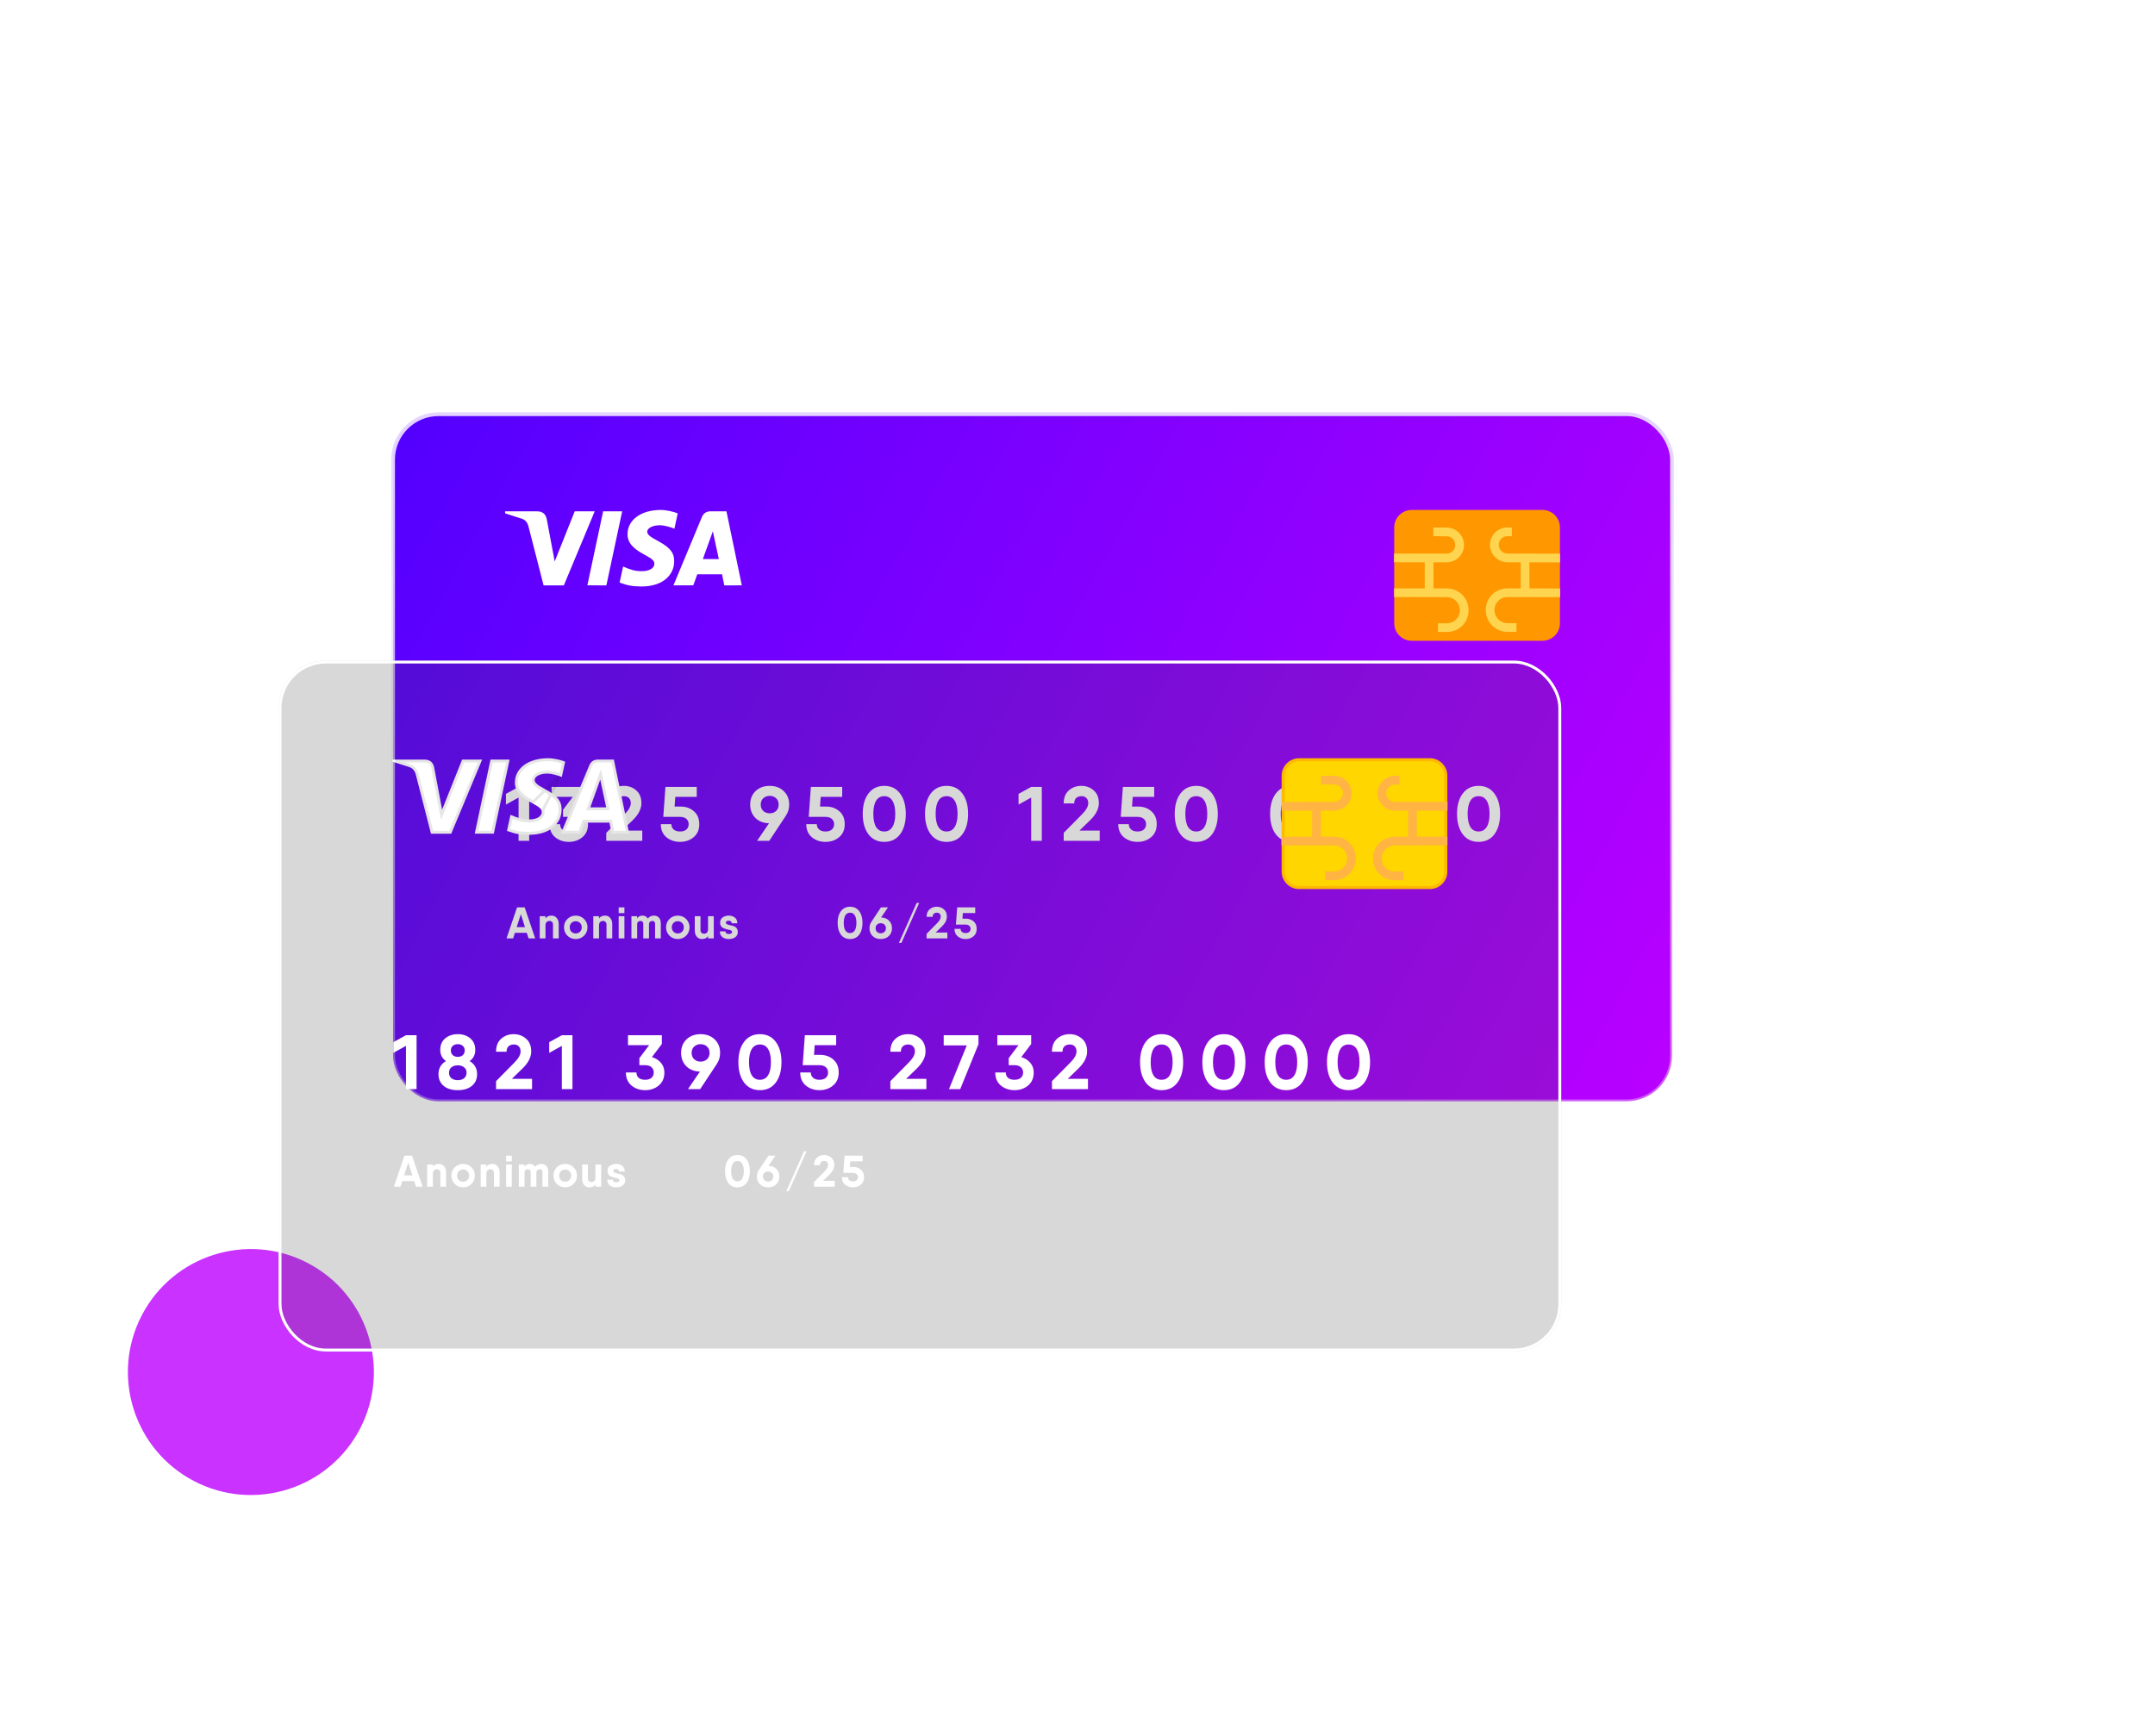 <svg width="823" height="663" viewBox="0 0 823 663" fill="none" xmlns="http://www.w3.org/2000/svg">
<g filter="url(#filter0_di_14_170)">
<circle cx="116.766" cy="516.29" r="46.963" transform="rotate(-152.608 116.766 516.29)" fill="#CA32FF"/>
</g>
<g filter="url(#filter1_di_14_170)">
<circle cx="638.754" cy="163.856" r="106.704" transform="rotate(127.871 638.754 163.856)" fill="white"/>
</g>
<rect x="150.113" y="158.187" width="488.42" height="262.419" rx="17.362" fill="url(#paint0_linear_14_170)" stroke="url(#paint1_linear_14_170)" stroke-width="1.437"/>
<path d="M198.041 300.548L202.096 300.548L202.096 321.115L198.041 321.115L198.041 304.603L193.223 307.276L193.223 303.193L198.041 300.548ZM219.805 308.892C221.215 309.304 222.361 310.028 223.243 311.066C224.124 312.085 224.565 313.319 224.565 314.768C224.565 316.884 223.85 318.539 222.42 319.734C221.01 320.928 219.276 321.526 217.22 321.526C215.163 321.526 213.42 320.928 211.99 319.734C210.58 318.539 209.875 316.884 209.875 314.768L213.9 314.768C213.9 315.63 214.184 316.316 214.752 316.825C215.339 317.315 216.162 317.56 217.22 317.56C218.258 317.56 219.061 317.315 219.629 316.825C220.217 316.316 220.51 315.63 220.51 314.768C220.51 313.926 220.217 313.25 219.629 312.741C219.061 312.232 218.258 311.977 217.22 311.977L215.016 311.977L215.016 309.304L218.748 304.338L210.668 304.338L210.668 300.548L223.595 300.548L223.595 303.898L219.805 308.892ZM231.531 321.115L231.531 318.088L238.494 311.037C240.1 309.431 240.903 308.001 240.903 306.748C240.903 305.905 240.668 305.249 240.198 304.779C239.748 304.309 239.131 304.074 238.347 304.074C237.485 304.074 236.8 304.309 236.291 304.779C235.801 305.23 235.556 305.915 235.556 306.836L231.531 306.836C231.531 304.662 232.187 303.007 233.5 301.871C234.812 300.715 236.398 300.137 238.259 300.137C240.081 300.137 241.648 300.705 242.96 301.841C244.292 302.977 244.958 304.613 244.958 306.748C244.958 308.902 243.871 311.047 241.697 313.182L237.554 317.207L245.281 317.207L245.281 321.115L231.531 321.115ZM259.918 308.04C261.955 308.04 263.65 308.638 265.001 309.833C266.372 311.008 267.058 312.653 267.058 314.768C267.058 316.884 266.343 318.539 264.913 319.734C263.503 320.928 261.769 321.526 259.713 321.526C257.656 321.526 255.913 320.928 254.483 319.734C253.073 318.539 252.368 316.884 252.368 314.768L256.393 314.768C256.393 315.611 256.686 316.286 257.274 316.796C257.862 317.305 258.675 317.56 259.713 317.56C260.751 317.56 261.554 317.315 262.122 316.825C262.709 316.316 263.003 315.63 263.003 314.768C263.003 313.926 262.709 313.25 262.122 312.741C261.554 312.232 260.751 311.977 259.713 311.977L253.308 311.977L254.13 300.548L266.088 300.548L266.088 304.338L257.891 304.338L257.627 308.04L259.918 308.04ZM301.392 307.276C301.392 308.863 300.98 310.254 300.158 311.448L300.187 311.448L293.782 321.115L289.14 321.115L293.694 314.416C291.559 314.377 289.826 313.701 288.494 312.389C287.162 311.057 286.496 309.353 286.496 307.276C286.496 305.181 287.182 303.467 288.553 302.135C289.943 300.803 291.736 300.137 293.929 300.137C296.143 300.137 297.935 300.803 299.306 302.135C300.696 303.447 301.392 305.161 301.392 307.276ZM290.521 307.276C290.521 308.295 290.844 309.108 291.491 309.715C292.157 310.322 292.97 310.626 293.929 310.626C294.928 310.626 295.751 310.322 296.397 309.715C297.044 309.108 297.367 308.295 297.367 307.276C297.367 306.258 297.044 305.455 296.397 304.867C295.751 304.26 294.928 303.956 293.929 303.956C292.97 303.956 292.157 304.26 291.491 304.867C290.844 305.474 290.521 306.278 290.521 307.276ZM315.464 308.04C317.501 308.04 319.195 308.638 320.547 309.833C321.918 311.008 322.603 312.653 322.603 314.768C322.603 316.884 321.888 318.539 320.459 319.734C319.048 320.928 317.315 321.526 315.258 321.526C313.202 321.526 311.458 320.928 310.029 319.734C308.618 318.539 307.913 316.884 307.913 314.768L311.938 314.768C311.938 315.611 312.232 316.286 312.82 316.796C313.407 317.305 314.22 317.56 315.258 317.56C316.296 317.56 317.099 317.315 317.667 316.825C318.255 316.316 318.549 315.63 318.549 314.768C318.549 313.926 318.255 313.25 317.667 312.741C317.099 312.232 316.296 311.977 315.258 311.977L308.853 311.977L309.676 300.548L321.634 300.548L321.634 304.338L313.437 304.338L313.172 308.04L315.464 308.04ZM337.7 321.526C335.135 321.526 333.117 320.556 331.648 318.617C330.199 316.659 329.474 314.063 329.474 310.831C329.474 307.6 330.199 305.014 331.648 303.075C333.117 301.116 335.135 300.137 337.7 300.137C340.286 300.137 342.303 301.116 343.753 303.075C345.202 305.014 345.927 307.6 345.927 310.831C345.927 314.063 345.202 316.659 343.753 318.617C342.303 320.556 340.286 321.526 337.7 321.526ZM334.586 315.855C335.291 316.991 336.329 317.56 337.7 317.56C339.071 317.56 340.11 316.982 340.815 315.826C341.539 314.67 341.902 313.006 341.902 310.831C341.902 308.638 341.539 306.963 340.815 305.807C340.11 304.652 339.071 304.074 337.7 304.074C336.329 304.074 335.291 304.652 334.586 305.807C333.881 306.963 333.528 308.638 333.528 310.831C333.528 313.025 333.881 314.7 334.586 315.855ZM361.495 321.526C358.929 321.526 356.912 320.556 355.443 318.617C353.993 316.659 353.268 314.063 353.268 310.831C353.268 307.6 353.993 305.014 355.443 303.075C356.912 301.116 358.929 300.137 361.495 300.137C364.08 300.137 366.098 301.116 367.547 303.075C368.997 305.014 369.721 307.6 369.721 310.831C369.721 314.063 368.997 316.659 367.547 318.617C366.098 320.556 364.08 321.526 361.495 321.526ZM358.381 315.855C359.086 316.991 360.124 317.56 361.495 317.56C362.866 317.56 363.904 316.982 364.609 315.826C365.334 314.67 365.696 313.006 365.696 310.831C365.696 308.638 365.334 306.963 364.609 305.807C363.904 304.652 362.866 304.074 361.495 304.074C360.124 304.074 359.086 304.652 358.381 305.807C357.675 306.963 357.323 308.638 357.323 310.831C357.323 313.025 357.675 314.7 358.381 315.855ZM393.81 300.548L397.864 300.548L397.864 321.115L393.81 321.115L393.81 304.603L388.991 307.276L388.991 303.193L393.81 300.548ZM406.23 321.115L406.23 318.088L413.194 311.037C414.8 309.431 415.603 308.001 415.603 306.748C415.603 305.905 415.368 305.249 414.898 304.779C414.447 304.309 413.83 304.074 413.047 304.074C412.185 304.074 411.499 304.309 410.99 304.779C410.5 305.23 410.256 305.915 410.256 306.836L406.23 306.836C406.23 304.662 406.887 303.007 408.199 301.871C409.511 300.715 411.098 300.137 412.959 300.137C414.78 300.137 416.347 300.705 417.659 301.841C418.991 302.977 419.657 304.613 419.657 306.748C419.657 308.902 418.57 311.047 416.396 313.182L412.253 317.207L419.98 317.207L419.98 321.115L406.23 321.115ZM434.618 308.04C436.655 308.04 438.349 308.638 439.7 309.833C441.072 311.008 441.757 312.653 441.757 314.768C441.757 316.884 441.042 318.539 439.612 319.734C438.202 320.928 436.469 321.526 434.412 321.526C432.355 321.526 430.612 320.928 429.182 319.734C427.772 318.539 427.067 316.884 427.067 314.768L431.092 314.768C431.092 315.611 431.386 316.286 431.973 316.796C432.561 317.305 433.374 317.56 434.412 317.56C435.45 317.56 436.253 317.315 436.821 316.825C437.409 316.316 437.703 315.63 437.703 314.768C437.703 313.926 437.409 313.25 436.821 312.741C436.253 312.232 435.45 311.977 434.412 311.977L428.007 311.977L428.83 300.548L440.788 300.548L440.788 304.338L432.59 304.338L432.326 308.04L434.618 308.04ZM456.854 321.526C454.288 321.526 452.271 320.556 450.802 318.617C449.352 316.659 448.628 314.063 448.628 310.831C448.628 307.6 449.352 305.014 450.802 303.075C452.271 301.116 454.288 300.137 456.854 300.137C459.44 300.137 461.457 301.116 462.906 303.075C464.356 305.014 465.081 307.6 465.081 310.831C465.081 314.063 464.356 316.659 462.906 318.617C461.457 320.556 459.44 321.526 456.854 321.526ZM453.74 315.855C454.445 316.991 455.483 317.56 456.854 317.56C458.225 317.56 459.263 316.982 459.968 315.826C460.693 314.67 461.055 313.006 461.055 310.831C461.055 308.638 460.693 306.963 459.968 305.807C459.263 304.652 458.225 304.074 456.854 304.074C455.483 304.074 454.445 304.652 453.74 305.807C453.035 306.963 452.682 308.638 452.682 310.831C452.682 313.025 453.035 314.7 453.74 315.855ZM493.282 321.526C490.716 321.526 488.699 320.556 487.23 318.617C485.78 316.659 485.056 314.063 485.056 310.831C485.056 307.6 485.78 305.014 487.23 303.075C488.699 301.116 490.716 300.137 493.282 300.137C495.867 300.137 497.885 301.116 499.334 303.075C500.784 305.014 501.508 307.6 501.508 310.831C501.508 314.063 500.784 316.659 499.334 318.617C497.885 320.556 495.867 321.526 493.282 321.526ZM490.168 315.855C490.873 316.991 491.911 317.56 493.282 317.56C494.653 317.56 495.691 316.982 496.396 315.826C497.121 314.67 497.483 313.006 497.483 310.831C497.483 308.638 497.121 306.963 496.396 305.807C495.691 304.652 494.653 304.074 493.282 304.074C491.911 304.074 490.873 304.652 490.168 305.807C489.463 306.963 489.11 308.638 489.11 310.831C489.11 313.025 489.463 314.7 490.168 315.855ZM517.076 321.526C514.511 321.526 512.493 320.556 511.024 318.617C509.575 316.659 508.85 314.063 508.85 310.831C508.85 307.6 509.575 305.014 511.024 303.075C512.493 301.116 514.511 300.137 517.076 300.137C519.662 300.137 521.679 301.116 523.129 303.075C524.578 305.014 525.303 307.6 525.303 310.831C525.303 314.063 524.578 316.659 523.129 318.617C521.679 320.556 519.662 321.526 517.076 321.526ZM513.962 315.855C514.667 316.991 515.705 317.56 517.076 317.56C518.448 317.56 519.486 316.982 520.191 315.826C520.915 314.67 521.278 313.006 521.278 310.831C521.278 308.638 520.915 306.963 520.191 305.807C519.486 304.652 518.448 304.074 517.076 304.074C515.705 304.074 514.667 304.652 513.962 305.807C513.257 306.963 512.904 308.638 512.904 310.831C512.904 313.025 513.257 314.7 513.962 315.855ZM540.871 321.526C538.305 321.526 536.288 320.556 534.819 318.617C533.369 316.659 532.645 314.063 532.645 310.831C532.645 307.6 533.369 305.014 534.819 303.075C536.288 301.116 538.305 300.137 540.871 300.137C543.456 300.137 545.474 301.116 546.923 303.075C548.373 305.014 549.097 307.6 549.097 310.831C549.097 314.063 548.373 316.659 546.923 318.617C545.474 320.556 543.456 321.526 540.871 321.526ZM537.757 315.855C538.462 316.991 539.5 317.56 540.871 317.56C542.242 317.56 543.28 316.982 543.985 315.826C544.71 314.67 545.072 313.006 545.072 310.831C545.072 308.638 544.71 306.963 543.985 305.807C543.28 304.652 542.242 304.074 540.871 304.074C539.5 304.074 538.462 304.652 537.757 305.807C537.052 306.963 536.699 308.638 536.699 310.831C536.699 313.025 537.052 314.7 537.757 315.855ZM564.665 321.526C562.1 321.526 560.082 320.556 558.613 318.617C557.164 316.659 556.439 314.063 556.439 310.831C556.439 307.6 557.164 305.014 558.613 303.075C560.082 301.116 562.1 300.137 564.665 300.137C567.251 300.137 569.268 301.116 570.718 303.075C572.167 305.014 572.892 307.6 572.892 310.831C572.892 314.063 572.167 316.659 570.718 318.617C569.268 320.556 567.251 321.526 564.665 321.526ZM561.551 315.855C562.256 316.991 563.294 317.56 564.665 317.56C566.036 317.56 567.075 316.982 567.78 315.826C568.504 314.67 568.867 313.006 568.867 310.831C568.867 308.638 568.504 306.963 567.78 305.807C567.075 304.652 566.036 304.074 564.665 304.074C563.294 304.074 562.256 304.652 561.551 305.807C560.846 306.963 560.493 308.638 560.493 310.831C560.493 313.025 560.846 314.7 561.551 315.855Z" fill="white"/>
<path d="M324.641 358.637C323.161 358.637 321.997 358.077 321.149 356.959C320.313 355.829 319.895 354.332 319.895 352.467C319.895 350.602 320.313 349.111 321.149 347.992C321.997 346.862 323.161 346.297 324.641 346.297C326.133 346.297 327.297 346.862 328.133 347.992C328.969 349.111 329.387 350.602 329.387 352.467C329.387 354.332 328.969 355.829 328.133 356.959C327.297 358.077 326.133 358.637 324.641 358.637ZM322.844 355.365C323.251 356.021 323.85 356.349 324.641 356.349C325.432 356.349 326.031 356.015 326.438 355.349C326.856 354.682 327.065 353.721 327.065 352.467C327.065 351.201 326.856 350.235 326.438 349.569C326.031 348.902 325.432 348.568 324.641 348.568C323.85 348.568 323.251 348.902 322.844 349.569C322.438 350.235 322.234 351.201 322.234 352.467C322.234 353.733 322.438 354.699 322.844 355.365ZM336.487 350.399C337.719 350.422 338.719 350.817 339.487 351.586C340.267 352.343 340.657 353.315 340.657 354.501C340.657 355.71 340.256 356.705 339.454 357.484C338.651 358.253 337.617 358.637 336.352 358.637C335.086 358.637 334.052 358.253 333.25 357.484C332.459 356.716 332.063 355.721 332.063 354.501C332.063 353.574 332.295 352.778 332.758 352.111L336.453 346.534L339.131 346.534L336.487 350.399ZM334.945 355.908C335.318 356.258 335.787 356.433 336.352 356.433C336.917 356.433 337.386 356.258 337.759 355.908C338.143 355.558 338.335 355.089 338.335 354.501C338.335 353.925 338.143 353.461 337.759 353.111C337.386 352.761 336.917 352.586 336.352 352.586C335.787 352.586 335.318 352.761 334.945 353.111C334.572 353.45 334.385 353.913 334.385 354.501C334.385 355.089 334.572 355.558 334.945 355.908ZM344.263 360.095L343.297 360.095L350.077 344.839L351.043 344.839L344.263 360.095ZM353.864 358.4L353.864 356.654L357.881 352.586C358.808 351.659 359.271 350.834 359.271 350.111C359.271 349.625 359.135 349.246 358.864 348.975C358.604 348.704 358.248 348.568 357.796 348.568C357.299 348.568 356.904 348.704 356.61 348.975C356.327 349.235 356.186 349.631 356.186 350.162L353.864 350.162C353.864 348.907 354.243 347.953 355 347.297C355.757 346.631 356.672 346.297 357.746 346.297C358.796 346.297 359.7 346.625 360.458 347.28C361.226 347.936 361.61 348.879 361.61 350.111C361.61 351.354 360.983 352.591 359.729 353.823L357.339 356.145L361.797 356.145L361.797 358.4L353.864 358.4ZM368.885 350.857C370.06 350.857 371.038 351.201 371.818 351.891C372.609 352.569 373.004 353.518 373.004 354.738C373.004 355.959 372.592 356.914 371.767 357.603C370.953 358.292 369.953 358.637 368.767 358.637C367.58 358.637 366.574 358.292 365.749 357.603C364.936 356.914 364.529 355.959 364.529 354.738L366.851 354.738C366.851 355.224 367.021 355.614 367.36 355.908C367.699 356.202 368.168 356.349 368.767 356.349C369.365 356.349 369.829 356.207 370.156 355.925C370.495 355.631 370.665 355.236 370.665 354.738C370.665 354.252 370.495 353.863 370.156 353.569C369.829 353.275 369.365 353.128 368.767 353.128L365.071 353.128L365.546 346.534L372.445 346.534L372.445 348.721L367.716 348.721L367.563 350.857L368.885 350.857Z" fill="white"/>
<path d="M201.859 358.4L201.181 356.264L196.638 356.264L195.96 358.4L193.435 358.4L197.469 346.535L200.367 346.535L204.401 358.4L201.859 358.4ZM197.333 354.078L200.486 354.078L198.909 349.128L197.333 354.078ZM210.627 349.687C211.43 349.687 212.085 349.981 212.594 350.569C213.113 351.156 213.373 351.959 213.373 352.976L213.373 358.4L211.187 358.4L211.187 353.145C211.187 352.682 211.062 352.332 210.814 352.094C210.565 351.846 210.243 351.721 209.848 351.721C209.384 351.721 209.012 351.868 208.729 352.162C208.458 352.445 208.322 352.885 208.322 353.484L208.322 358.4L206.136 358.4L206.136 349.925L208.322 349.925L208.322 350.789C208.808 350.055 209.577 349.687 210.627 349.687ZM223.056 357.349C222.186 358.208 221.123 358.637 219.869 358.637C218.615 358.637 217.553 358.208 216.682 357.349C215.824 356.479 215.394 355.417 215.394 354.162C215.394 352.908 215.824 351.851 216.682 350.993C217.553 350.122 218.615 349.687 219.869 349.687C221.123 349.687 222.186 350.122 223.056 350.993C223.926 351.851 224.361 352.908 224.361 354.162C224.361 355.417 223.926 356.479 223.056 357.349ZM218.225 355.84C218.666 356.281 219.214 356.501 219.869 356.501C220.524 356.501 221.073 356.281 221.513 355.84C221.954 355.4 222.174 354.84 222.174 354.162C222.174 353.484 221.954 352.925 221.513 352.484C221.073 352.043 220.524 351.823 219.869 351.823C219.214 351.823 218.666 352.043 218.225 352.484C217.795 352.925 217.581 353.484 217.581 354.162C217.581 354.84 217.795 355.4 218.225 355.84ZM231.069 349.687C231.871 349.687 232.527 349.981 233.035 350.569C233.555 351.156 233.815 351.959 233.815 352.976L233.815 358.4L231.628 358.4L231.628 353.145C231.628 352.682 231.504 352.332 231.255 352.094C231.007 351.846 230.685 351.721 230.289 351.721C229.826 351.721 229.453 351.868 229.17 352.162C228.899 352.445 228.764 352.885 228.764 353.484L228.764 358.4L226.577 358.4L226.577 349.925L228.764 349.925L228.764 350.789C229.25 350.055 230.018 349.687 231.069 349.687ZM236.276 348.738L236.276 346.535L238.463 346.535L238.463 348.738L236.276 348.738ZM236.276 358.4L236.276 349.925L238.463 349.925L238.463 358.4L236.276 358.4ZM249.736 349.687C250.549 349.687 251.188 349.947 251.651 350.467C252.126 350.987 252.363 351.727 252.363 352.688L252.363 358.4L250.177 358.4L250.177 352.857C250.177 352.1 249.821 351.721 249.109 351.721C248.758 351.721 248.459 351.834 248.21 352.06C247.973 352.275 247.854 352.637 247.854 353.145L247.854 358.4L245.668 358.4L245.668 352.857C245.668 352.1 245.306 351.721 244.583 351.721C244.233 351.721 243.933 351.834 243.685 352.06C243.447 352.275 243.329 352.637 243.329 353.145L243.329 358.4L241.142 358.4L241.142 349.925L243.329 349.925L243.329 350.755C243.792 350.043 244.47 349.687 245.363 349.687C246.267 349.687 246.945 350.06 247.397 350.806C247.996 350.06 248.775 349.687 249.736 349.687ZM262.035 357.349C261.165 358.208 260.103 358.637 258.848 358.637C257.594 358.637 256.532 358.208 255.662 357.349C254.803 356.479 254.373 355.417 254.373 354.162C254.373 352.908 254.803 351.851 255.662 350.993C256.532 350.122 257.594 349.687 258.848 349.687C260.103 349.687 261.165 350.122 262.035 350.993C262.905 351.851 263.34 352.908 263.34 354.162C263.34 355.417 262.905 356.479 262.035 357.349ZM257.204 355.84C257.645 356.281 258.193 356.501 258.848 356.501C259.504 356.501 260.052 356.281 260.492 355.84C260.933 355.4 261.153 354.84 261.153 354.162C261.153 353.484 260.933 352.925 260.492 352.484C260.052 352.044 259.504 351.823 258.848 351.823C258.193 351.823 257.645 352.044 257.204 352.484C256.775 352.925 256.56 353.484 256.56 354.162C256.56 354.84 256.775 355.4 257.204 355.84ZM270.404 349.925L272.591 349.925L272.591 358.4L270.404 358.4L270.404 357.518C269.918 358.264 269.15 358.637 268.099 358.637C267.285 358.637 266.618 358.343 266.099 357.756C265.59 357.157 265.336 356.349 265.336 355.332L265.336 349.925L267.522 349.925L267.522 355.179C267.522 355.643 267.647 355.999 267.895 356.247C268.144 356.484 268.466 356.603 268.862 356.603C269.325 356.603 269.698 356.462 269.98 356.179C270.263 355.886 270.404 355.434 270.404 354.823L270.404 349.925ZM277.204 352.383C277.204 352.642 277.357 352.846 277.662 352.993C277.978 353.14 278.363 353.258 278.815 353.349C279.267 353.428 279.713 353.541 280.154 353.688C280.606 353.835 280.984 354.094 281.289 354.467C281.606 354.84 281.764 355.332 281.764 355.942C281.764 356.801 281.436 357.468 280.781 357.942C280.137 358.405 279.323 358.637 278.34 358.637C277.346 358.637 276.526 358.388 275.882 357.891C275.238 357.383 274.916 356.654 274.916 355.705L277.052 355.705C277.052 356.371 277.481 356.705 278.34 356.705C279.165 356.705 279.577 356.451 279.577 355.942C279.577 355.716 279.464 355.535 279.238 355.4C279.012 355.253 278.73 355.151 278.391 355.095C278.052 355.038 277.685 354.953 277.289 354.84C276.905 354.716 276.543 354.58 276.204 354.433C275.865 354.275 275.583 354.021 275.357 353.671C275.131 353.32 275.018 352.891 275.018 352.383C275.018 351.535 275.334 350.874 275.967 350.399C276.611 349.925 277.402 349.687 278.34 349.687C279.255 349.687 280.024 349.942 280.645 350.45C281.278 350.959 281.594 351.682 281.594 352.62L279.459 352.62C279.459 352.303 279.351 352.06 279.137 351.891C278.933 351.71 278.668 351.62 278.34 351.62C277.583 351.62 277.204 351.874 277.204 352.383Z" fill="white"/>
<path d="M276.603 223.567L275.756 219.329L266.286 219.329L264.78 223.536L257.19 223.551C260.803 214.862 264.424 206.176 268.053 197.494C268.671 196.021 269.767 195.271 271.383 195.279C272.618 195.29 274.633 195.29 277.432 195.282L283.3 223.555L276.603 223.567ZM268.418 213.525L274.52 213.525L272.241 202.902L268.418 213.525ZM219.493 195.275L227.124 195.282L215.327 223.57L207.601 223.563C205.659 216.091 203.74 208.613 201.846 201.128C201.469 199.637 200.723 198.593 199.288 198.1C198.011 197.659 195.883 196.981 192.9 196.058L192.9 195.286L205.093 195.286C207.202 195.286 208.434 196.307 208.829 198.401C209.228 200.499 210.23 205.84 211.843 214.425L219.493 195.275ZM237.61 195.282L231.576 223.563L224.314 223.555L230.341 195.275L237.61 195.282ZM252.338 194.759C254.512 194.759 257.25 195.437 258.824 196.058L257.551 201.923C256.127 201.351 253.785 200.578 251.815 200.605C248.952 200.654 247.182 201.855 247.182 203.008C247.182 204.884 250.255 205.829 253.419 207.878C257.031 210.214 257.506 212.312 257.461 214.591C257.412 219.321 253.419 223.988 244.997 223.988C241.155 223.932 239.769 223.608 236.635 222.497L237.961 216.376C241.151 217.713 242.503 218.139 245.23 218.139C247.728 218.139 249.871 217.129 249.89 215.37C249.905 214.12 249.137 213.498 246.334 211.954C243.532 210.406 239.599 208.262 239.652 203.961C239.716 198.454 244.933 194.759 252.342 194.759L252.338 194.759Z" fill="white"/>
<g style="mix-blend-mode:screen">
<path d="M532.466 238.056L532.466 201.42C532.466 197.756 535.464 194.759 539.127 194.759L589.085 194.759C592.749 194.759 595.747 197.756 595.747 201.42L595.747 238.056C595.747 241.72 592.749 244.717 589.085 244.717L539.127 244.717C535.464 244.717 532.466 241.72 532.466 238.056Z" fill="#FF9800"/>
<path d="M595.779 214.784L595.769 211.462L575.713 211.424C573.875 211.421 572.366 209.923 572.361 208.095C572.356 206.268 573.856 204.775 575.695 204.779L577.366 204.782L577.357 201.459L575.685 201.456C572.008 201.449 569.008 204.434 569.018 208.089C569.029 211.744 572.045 214.74 575.722 214.747L580.736 214.756L580.764 224.724L575.75 224.715C571.07 224.706 567.404 228.355 567.416 233.006C567.429 237.658 571.117 241.32 575.796 241.329L579.139 241.335L579.13 238.012L575.787 238.006C572.946 238.001 570.767 235.837 570.759 233.013C570.751 230.188 572.918 228.033 575.759 228.038L595.816 228.075L595.806 224.753L584.107 224.731L584.079 214.762L595.779 214.784Z" fill="#FFD54F"/>
<path d="M552.48 224.737L547.466 224.728L547.438 214.759L552.452 214.769C556.129 214.776 559.129 211.791 559.119 208.136C559.109 204.481 556.092 201.485 552.415 201.478L547.401 201.468L547.41 204.791L552.424 204.801C554.263 204.804 555.771 206.302 555.776 208.13C555.781 209.957 554.281 211.449 552.443 211.446L532.387 211.409L532.396 214.731L544.095 214.753L544.123 224.721L532.424 224.7L532.433 228.022L552.489 228.06C555.33 228.065 557.509 230.229 557.517 233.053C557.525 235.878 555.358 238.033 552.517 238.028L549.174 238.022L549.183 241.345L552.526 241.351C557.206 241.36 560.873 237.711 560.86 233.06C560.847 228.408 557.16 224.746 552.48 224.737Z" fill="#FFD54F"/>
</g>
<g filter="url(#filter2_b_14_170)">
<rect x="106.39" y="252.298" width="489.857" height="263.856" rx="18.08" fill="#3C3C3C" fill-opacity="0.2"/>
<rect x="106.941" y="252.849" width="488.755" height="262.754" rx="17.529" stroke="white" stroke-width="1.103"/>
</g>
<path d="M155.037 395.378L159.091 395.378L159.091 415.944L155.037 415.944L155.037 399.432L150.219 402.106L150.219 398.022L155.037 395.378ZM179.357 405.249C181.257 406.385 182.207 408.04 182.207 410.214C182.207 412.114 181.541 413.613 180.209 414.71C178.897 415.806 177.104 416.355 174.832 416.355C172.541 416.355 170.739 415.806 169.426 414.71C168.114 413.613 167.458 412.114 167.458 410.214C167.458 408.021 168.408 406.366 170.308 405.249C168.858 404.211 168.134 402.791 168.134 400.989C168.134 399.089 168.77 397.61 170.043 396.553C171.336 395.495 172.932 394.966 174.832 394.966C176.732 394.966 178.319 395.495 179.592 396.553C180.865 397.61 181.502 399.089 181.502 400.989C181.502 402.811 180.787 404.231 179.357 405.249ZM176.742 399.432C176.252 399.001 175.616 398.786 174.832 398.786C174.049 398.786 173.412 399.001 172.923 399.432C172.433 399.863 172.188 400.45 172.188 401.195C172.188 401.939 172.433 402.536 172.923 402.987C173.412 403.418 174.049 403.633 174.832 403.633C175.616 403.633 176.252 403.418 176.742 402.987C177.232 402.536 177.477 401.939 177.477 401.195C177.477 400.45 177.232 399.863 176.742 399.432ZM172.394 411.801C173.021 412.291 173.833 412.536 174.832 412.536C175.831 412.536 176.634 412.291 177.242 411.801C177.868 411.292 178.182 410.587 178.182 409.686C178.182 408.804 177.868 408.119 177.242 407.629C176.634 407.12 175.831 406.865 174.832 406.865C173.833 406.865 173.021 407.12 172.394 407.629C171.787 408.119 171.483 408.804 171.483 409.686C171.483 410.587 171.787 411.292 172.394 411.801ZM189.445 415.944L189.445 412.917L196.408 405.866C198.014 404.26 198.817 402.83 198.817 401.577C198.817 400.734 198.582 400.078 198.112 399.608C197.661 399.138 197.045 398.903 196.261 398.903C195.399 398.903 194.714 399.138 194.204 399.608C193.715 400.059 193.47 400.744 193.47 401.665L189.445 401.665C189.445 399.491 190.101 397.836 191.413 396.7C192.726 395.544 194.312 394.966 196.173 394.966C197.994 394.966 199.561 395.534 200.874 396.67C202.206 397.806 202.872 399.442 202.872 401.577C202.872 403.731 201.785 405.876 199.61 408.011L195.468 412.036L203.195 412.036L203.195 415.944L189.445 415.944ZM214.571 395.378L218.625 395.378L218.625 415.944L214.571 415.944L214.571 399.432L209.752 402.106L209.752 398.022L214.571 395.378ZM248.968 403.721C250.378 404.133 251.524 404.857 252.406 405.896C253.287 406.914 253.728 408.148 253.728 409.597C253.728 411.713 253.013 413.368 251.583 414.563C250.173 415.758 248.439 416.355 246.383 416.355C244.326 416.355 242.583 415.758 241.153 414.563C239.743 413.368 239.038 411.713 239.038 409.597L243.063 409.597C243.063 410.459 243.347 411.145 243.915 411.654C244.502 412.144 245.325 412.389 246.383 412.389C247.421 412.389 248.224 412.144 248.792 411.654C249.379 411.145 249.673 410.459 249.673 409.597C249.673 408.755 249.379 408.08 248.792 407.57C248.224 407.061 247.421 406.806 246.383 406.806L244.179 406.806L244.179 404.133L247.91 399.168L239.831 399.168L239.831 395.378L252.758 395.378L252.758 398.727L248.968 403.721ZM275.009 402.106C275.009 403.692 274.598 405.083 273.775 406.278L273.804 406.278L267.4 415.944L262.757 415.944L267.311 409.245C265.176 409.206 263.443 408.53 262.111 407.218C260.779 405.886 260.113 404.182 260.113 402.106C260.113 400.01 260.799 398.296 262.17 396.964C263.561 395.632 265.353 394.966 267.546 394.966C269.76 394.966 271.552 395.632 272.923 396.964C274.314 398.276 275.009 399.99 275.009 402.106ZM264.138 402.106C264.138 403.124 264.462 403.937 265.108 404.544C265.774 405.151 266.587 405.455 267.546 405.455C268.545 405.455 269.368 405.151 270.014 404.544C270.661 403.937 270.984 403.124 270.984 402.106C270.984 401.087 270.661 400.284 270.014 399.696C269.368 399.089 268.545 398.786 267.546 398.786C266.587 398.786 265.774 399.089 265.108 399.696C264.462 400.304 264.138 401.107 264.138 402.106ZM290.22 416.355C287.654 416.355 285.637 415.385 284.168 413.446C282.718 411.488 281.994 408.892 281.994 405.661C281.994 402.429 282.718 399.843 284.168 397.904C285.637 395.946 287.654 394.966 290.22 394.966C292.806 394.966 294.823 395.946 296.272 397.904C297.722 399.843 298.447 402.429 298.447 405.661C298.447 408.892 297.722 411.488 296.272 413.446C294.823 415.385 292.806 416.355 290.22 416.355ZM287.106 410.685C287.811 411.821 288.849 412.389 290.22 412.389C291.591 412.389 292.629 411.811 293.334 410.655C294.059 409.5 294.421 407.835 294.421 405.661C294.421 403.467 294.059 401.792 293.334 400.637C292.629 399.481 291.591 398.903 290.22 398.903C288.849 398.903 287.811 399.481 287.106 400.637C286.401 401.792 286.048 403.467 286.048 405.661C286.048 407.854 286.401 409.529 287.106 410.685ZM313.163 402.869C315.2 402.869 316.894 403.467 318.245 404.662C319.616 405.837 320.302 407.482 320.302 409.597C320.302 411.713 319.587 413.368 318.157 414.563C316.747 415.758 315.014 416.355 312.957 416.355C310.9 416.355 309.157 415.758 307.727 414.563C306.317 413.368 305.612 411.713 305.612 409.597L309.637 409.597C309.637 410.44 309.931 411.115 310.518 411.625C311.106 412.134 311.919 412.389 312.957 412.389C313.995 412.389 314.798 412.144 315.366 411.654C315.954 411.145 316.247 410.459 316.247 409.597C316.247 408.755 315.954 408.08 315.366 407.57C314.798 407.061 313.995 406.806 312.957 406.806L306.552 406.806L307.375 395.378L319.332 395.378L319.332 399.168L311.135 399.168L310.871 402.869L313.163 402.869ZM340.034 415.944L340.034 412.917L346.997 405.866C348.603 404.26 349.406 402.83 349.406 401.577C349.406 400.734 349.171 400.078 348.701 399.608C348.251 399.138 347.634 398.903 346.85 398.903C345.989 398.903 345.303 399.138 344.794 399.608C344.304 400.059 344.059 400.744 344.059 401.665L340.034 401.665C340.034 399.491 340.69 397.836 342.003 396.7C343.315 395.544 344.901 394.966 346.762 394.966C348.584 394.966 350.151 395.534 351.463 396.67C352.795 397.806 353.461 399.442 353.461 401.577C353.461 403.731 352.374 405.876 350.2 408.011L346.057 412.036L353.784 412.036L353.784 415.944L340.034 415.944ZM360.401 395.378L373.68 395.378L373.68 398.815L366.717 415.944L362.428 415.944L369.215 399.256L360.401 399.256L360.401 395.378ZM390.023 403.721C391.433 404.133 392.579 404.857 393.46 405.896C394.342 406.914 394.782 408.148 394.782 409.597C394.782 411.713 394.067 413.368 392.637 414.563C391.227 415.758 389.494 416.355 387.437 416.355C385.381 416.355 383.637 415.758 382.208 414.563C380.797 413.368 380.092 411.713 380.092 409.597L384.117 409.597C384.117 410.459 384.401 411.145 384.969 411.654C385.557 412.144 386.379 412.389 387.437 412.389C388.475 412.389 389.278 412.144 389.846 411.654C390.434 411.145 390.728 410.459 390.728 409.597C390.728 408.755 390.434 408.08 389.846 407.57C389.278 407.061 388.475 406.806 387.437 406.806L385.234 406.806L385.234 404.133L388.965 399.168L380.885 399.168L380.885 395.378L393.813 395.378L393.813 398.727L390.023 403.721ZM401.749 415.944L401.749 412.917L408.712 405.866C410.318 404.26 411.121 402.83 411.121 401.577C411.121 400.734 410.886 400.078 410.416 399.608C409.965 399.138 409.348 398.903 408.565 398.903C407.703 398.903 407.017 399.138 406.508 399.608C406.018 400.059 405.774 400.744 405.774 401.665L401.749 401.665C401.749 399.491 402.405 397.836 403.717 396.7C405.029 395.544 406.616 394.966 408.477 394.966C410.298 394.966 411.865 395.534 413.177 396.67C414.509 397.806 415.175 399.442 415.175 401.577C415.175 403.731 414.088 405.876 411.914 408.011L407.771 412.036L415.498 412.036L415.498 415.944L401.749 415.944ZM443.621 416.355C441.055 416.355 439.038 415.385 437.569 413.446C436.119 411.488 435.395 408.892 435.395 405.661C435.395 402.429 436.119 399.843 437.569 397.904C439.038 395.946 441.055 394.966 443.621 394.966C446.207 394.966 448.224 395.946 449.673 397.904C451.123 399.843 451.848 402.429 451.848 405.661C451.848 408.892 451.123 411.488 449.673 413.446C448.224 415.385 446.207 416.355 443.621 416.355ZM440.507 410.685C441.212 411.821 442.25 412.389 443.621 412.389C444.992 412.389 446.03 411.811 446.735 410.655C447.46 409.5 447.823 407.835 447.823 405.661C447.823 403.467 447.46 401.792 446.735 400.637C446.03 399.481 444.992 398.903 443.621 398.903C442.25 398.903 441.212 399.481 440.507 400.637C439.802 401.792 439.449 403.467 439.449 405.661C439.449 407.854 439.802 409.529 440.507 410.685ZM467.416 416.355C464.85 416.355 462.832 415.385 461.363 413.446C459.914 411.488 459.189 408.892 459.189 405.661C459.189 402.429 459.914 399.843 461.363 397.904C462.832 395.946 464.85 394.966 467.416 394.966C470.001 394.966 472.019 395.946 473.468 397.904C474.917 399.843 475.642 402.429 475.642 405.661C475.642 408.892 474.917 411.488 473.468 413.446C472.019 415.385 470.001 416.355 467.416 416.355ZM464.301 410.685C465.006 411.821 466.045 412.389 467.416 412.389C468.787 412.389 469.825 411.811 470.53 410.655C471.255 409.5 471.617 407.835 471.617 405.661C471.617 403.467 471.255 401.792 470.53 400.637C469.825 399.481 468.787 398.903 467.416 398.903C466.045 398.903 465.006 399.481 464.301 400.637C463.596 401.792 463.244 403.467 463.244 405.661C463.244 407.854 463.596 409.529 464.301 410.685ZM491.21 416.355C488.644 416.355 486.627 415.385 485.158 413.446C483.708 411.488 482.984 408.892 482.984 405.661C482.984 402.429 483.708 399.843 485.158 397.904C486.627 395.946 488.644 394.966 491.21 394.966C493.796 394.966 495.813 395.946 497.262 397.904C498.712 399.843 499.437 402.429 499.437 405.661C499.437 408.892 498.712 411.488 497.262 413.446C495.813 415.385 493.796 416.355 491.21 416.355ZM488.096 410.685C488.801 411.821 489.839 412.389 491.21 412.389C492.581 412.389 493.619 411.811 494.324 410.655C495.049 409.5 495.411 407.835 495.411 405.661C495.411 403.467 495.049 401.792 494.324 400.637C493.619 399.481 492.581 398.903 491.21 398.903C489.839 398.903 488.801 399.481 488.096 400.637C487.391 401.792 487.038 403.467 487.038 405.661C487.038 407.854 487.391 409.529 488.096 410.685ZM515.005 416.355C512.439 416.355 510.421 415.385 508.952 413.446C507.503 411.488 506.778 408.892 506.778 405.661C506.778 402.429 507.503 399.843 508.952 397.904C510.421 395.946 512.439 394.966 515.005 394.966C517.59 394.966 519.607 395.946 521.057 397.904C522.506 399.843 523.231 402.429 523.231 405.661C523.231 408.892 522.506 411.488 521.057 413.446C519.607 415.385 517.59 416.355 515.005 416.355ZM511.89 410.685C512.595 411.821 513.634 412.389 515.005 412.389C516.376 412.389 517.414 411.811 518.119 410.655C518.844 409.5 519.206 407.835 519.206 405.661C519.206 403.467 518.844 401.792 518.119 400.637C517.414 399.481 516.376 398.903 515.005 398.903C513.634 398.903 512.595 399.481 511.89 400.637C511.185 401.792 510.833 403.467 510.833 405.661C510.833 407.854 511.185 409.529 511.89 410.685Z" fill="white"/>
<path d="M281.637 453.466C280.156 453.466 278.993 452.907 278.145 451.788C277.309 450.658 276.891 449.161 276.891 447.296C276.891 445.432 277.309 443.94 278.145 442.822C278.993 441.692 280.156 441.127 281.637 441.127C283.128 441.127 284.292 441.692 285.128 442.822C285.965 443.94 286.383 445.432 286.383 447.296C286.383 449.161 285.965 450.658 285.128 451.788C284.292 452.907 283.128 453.466 281.637 453.466ZM279.84 450.195C280.247 450.85 280.846 451.178 281.637 451.178C282.428 451.178 283.027 450.845 283.433 450.178C283.852 449.511 284.061 448.551 284.061 447.296C284.061 446.031 283.852 445.065 283.433 444.398C283.027 443.731 282.428 443.398 281.637 443.398C280.846 443.398 280.247 443.731 279.84 444.398C279.433 445.065 279.23 446.031 279.23 447.296C279.23 448.562 279.433 449.528 279.84 450.195ZM293.483 445.228C294.715 445.251 295.715 445.647 296.483 446.415C297.263 447.172 297.653 448.144 297.653 449.33C297.653 450.539 297.251 451.534 296.449 452.314C295.647 453.082 294.613 453.466 293.347 453.466C292.082 453.466 291.048 453.082 290.245 452.314C289.454 451.545 289.059 450.551 289.059 449.33C289.059 448.404 289.291 447.607 289.754 446.94L293.449 441.364L296.127 441.364L293.483 445.228ZM291.94 450.737C292.313 451.088 292.782 451.263 293.347 451.263C293.912 451.263 294.381 451.088 294.754 450.737C295.138 450.387 295.33 449.918 295.33 449.33C295.33 448.754 295.138 448.291 294.754 447.94C294.381 447.59 293.912 447.415 293.347 447.415C292.782 447.415 292.313 447.59 291.94 447.94C291.568 448.279 291.381 448.743 291.381 449.33C291.381 449.918 291.568 450.387 291.94 450.737ZM301.258 454.924L300.292 454.924L307.072 439.669L308.038 439.669L301.258 454.924ZM310.86 453.229L310.86 451.483L314.877 447.415C315.803 446.488 316.267 445.663 316.267 444.94C316.267 444.454 316.131 444.076 315.86 443.805C315.6 443.533 315.244 443.398 314.792 443.398C314.295 443.398 313.899 443.533 313.606 443.805C313.323 444.065 313.182 444.46 313.182 444.991L310.86 444.991C310.86 443.737 311.238 442.782 311.995 442.127C312.752 441.46 313.668 441.127 314.741 441.127C315.792 441.127 316.696 441.454 317.453 442.11C318.222 442.765 318.606 443.709 318.606 444.94C318.606 446.183 317.979 447.421 316.724 448.652L314.334 450.975L318.792 450.975L318.792 453.229L310.86 453.229ZM325.881 445.686C327.056 445.686 328.033 446.031 328.813 446.72C329.604 447.398 330 448.347 330 449.568C330 450.788 329.587 451.743 328.762 452.432C327.949 453.122 326.949 453.466 325.762 453.466C324.576 453.466 323.57 453.122 322.745 452.432C321.931 451.743 321.525 450.788 321.525 449.568L323.847 449.568C323.847 450.054 324.016 450.443 324.355 450.737C324.694 451.031 325.163 451.178 325.762 451.178C326.361 451.178 326.824 451.037 327.152 450.754C327.491 450.46 327.661 450.065 327.661 449.568C327.661 449.082 327.491 448.692 327.152 448.398C326.824 448.104 326.361 447.957 325.762 447.957L322.067 447.957L322.542 441.364L329.44 441.364L329.44 443.55L324.711 443.55L324.559 445.686L325.881 445.686Z" fill="white"/>
<path d="M158.854 453.229L158.176 451.093L153.634 451.093L152.956 453.229L150.43 453.229L154.464 441.364L157.363 441.364L161.397 453.229L158.854 453.229ZM154.329 448.907L157.481 448.907L155.905 443.957L154.329 448.907ZM167.623 444.517C168.425 444.517 169.081 444.81 169.589 445.398C170.109 445.986 170.369 446.788 170.369 447.805L170.369 453.229L168.182 453.229L168.182 447.974C168.182 447.511 168.058 447.161 167.809 446.923C167.561 446.675 167.239 446.551 166.843 446.551C166.38 446.551 166.007 446.697 165.725 446.991C165.453 447.274 165.318 447.714 165.318 448.313L165.318 453.229L163.131 453.229L163.131 444.754L165.318 444.754L165.318 445.618C165.804 444.884 166.572 444.517 167.623 444.517ZM180.051 452.178C179.181 453.037 178.119 453.466 176.865 453.466C175.61 453.466 174.548 453.037 173.678 452.178C172.819 451.308 172.39 450.246 172.39 448.991C172.39 447.737 172.819 446.681 173.678 445.822C174.548 444.952 175.61 444.517 176.865 444.517C178.119 444.517 179.181 444.952 180.051 445.822C180.921 446.681 181.356 447.737 181.356 448.991C181.356 450.246 180.921 451.308 180.051 452.178ZM175.221 450.669C175.661 451.11 176.209 451.33 176.865 451.33C177.52 451.33 178.068 451.11 178.509 450.669C178.95 450.229 179.17 449.669 179.17 448.991C179.17 448.313 178.95 447.754 178.509 447.313C178.068 446.873 177.52 446.652 176.865 446.652C176.209 446.652 175.661 446.873 175.221 447.313C174.791 447.754 174.576 448.313 174.576 448.991C174.576 449.669 174.791 450.229 175.221 450.669ZM188.064 444.517C188.867 444.517 189.522 444.81 190.031 445.398C190.55 445.986 190.81 446.788 190.81 447.805L190.81 453.229L188.624 453.229L188.624 447.974C188.624 447.511 188.499 447.161 188.251 446.923C188.002 446.675 187.68 446.551 187.285 446.551C186.821 446.551 186.449 446.697 186.166 446.991C185.895 447.274 185.759 447.714 185.759 448.313L185.759 453.229L183.573 453.229L183.573 444.754L185.759 444.754L185.759 445.618C186.245 444.884 187.014 444.517 188.064 444.517ZM193.272 443.567L193.272 441.364L195.459 441.364L195.459 443.567L193.272 443.567ZM193.272 453.229L193.272 444.754L195.459 444.754L195.459 453.229L193.272 453.229ZM206.731 444.517C207.545 444.517 208.184 444.776 208.647 445.296C209.121 445.816 209.359 446.556 209.359 447.517L209.359 453.229L207.172 453.229L207.172 447.686C207.172 446.929 206.816 446.551 206.104 446.551C205.754 446.551 205.455 446.664 205.206 446.89C204.969 447.104 204.85 447.466 204.85 447.974L204.85 453.229L202.663 453.229L202.663 447.686C202.663 446.929 202.302 446.551 201.579 446.551C201.228 446.551 200.929 446.664 200.68 446.89C200.443 447.104 200.324 447.466 200.324 447.974L200.324 453.229L198.138 453.229L198.138 444.754L200.324 444.754L200.324 445.584C200.788 444.872 201.466 444.517 202.358 444.517C203.262 444.517 203.94 444.889 204.392 445.635C204.991 444.889 205.771 444.517 206.731 444.517ZM219.031 452.178C218.16 453.037 217.098 453.466 215.844 453.466C214.59 453.466 213.527 453.037 212.657 452.178C211.798 451.308 211.369 450.246 211.369 448.991C211.369 447.737 211.798 446.681 212.657 445.822C213.527 444.952 214.59 444.517 215.844 444.517C217.098 444.517 218.16 444.952 219.031 445.822C219.901 446.681 220.336 447.737 220.336 448.991C220.336 450.246 219.901 451.308 219.031 452.178ZM214.2 450.669C214.64 451.11 215.188 451.33 215.844 451.33C216.499 451.33 217.047 451.11 217.488 450.669C217.929 450.229 218.149 449.669 218.149 448.991C218.149 448.313 217.929 447.754 217.488 447.313C217.047 446.873 216.499 446.652 215.844 446.652C215.188 446.652 214.64 446.873 214.2 447.313C213.77 447.754 213.556 448.313 213.556 448.991C213.556 449.669 213.77 450.229 214.2 450.669ZM227.4 444.754L229.586 444.754L229.586 453.229L227.4 453.229L227.4 452.347C226.914 453.093 226.145 453.466 225.094 453.466C224.281 453.466 223.614 453.172 223.094 452.585C222.586 451.986 222.332 451.178 222.332 450.161L222.332 444.754L224.518 444.754L224.518 450.008C224.518 450.472 224.642 450.828 224.891 451.076C225.14 451.314 225.462 451.432 225.857 451.432C226.32 451.432 226.693 451.291 226.976 451.008C227.258 450.715 227.4 450.263 227.4 449.652L227.4 444.754ZM234.2 447.212C234.2 447.472 234.353 447.675 234.658 447.822C234.974 447.969 235.358 448.087 235.81 448.178C236.262 448.257 236.709 448.37 237.149 448.517C237.601 448.664 237.98 448.924 238.285 449.296C238.601 449.669 238.76 450.161 238.76 450.771C238.76 451.63 238.432 452.297 237.777 452.771C237.132 453.235 236.319 453.466 235.336 453.466C234.341 453.466 233.522 453.218 232.878 452.72C232.234 452.212 231.912 451.483 231.912 450.534L234.047 450.534C234.047 451.201 234.477 451.534 235.336 451.534C236.161 451.534 236.573 451.28 236.573 450.771C236.573 450.545 236.46 450.364 236.234 450.229C236.008 450.082 235.726 449.98 235.387 449.924C235.048 449.867 234.68 449.782 234.285 449.669C233.901 449.545 233.539 449.409 233.2 449.263C232.861 449.104 232.578 448.85 232.352 448.5C232.126 448.15 232.013 447.72 232.013 447.212C232.013 446.364 232.33 445.703 232.963 445.228C233.607 444.754 234.398 444.517 235.336 444.517C236.251 444.517 237.019 444.771 237.641 445.279C238.274 445.788 238.59 446.511 238.59 447.449L236.454 447.449C236.454 447.133 236.347 446.89 236.132 446.72C235.929 446.539 235.663 446.449 235.336 446.449C234.579 446.449 234.2 446.703 234.2 447.212Z" fill="white"/>
<path d="M233.599 318.396L232.751 314.158L223.282 314.158L221.775 318.365L214.185 318.381C217.799 309.691 221.42 301.005 225.048 292.323C225.666 290.85 226.762 290.1 228.378 290.108C229.614 290.119 231.629 290.119 234.427 290.112L240.296 318.384L233.599 318.396ZM225.414 308.354L231.516 308.354L229.237 297.732L225.414 308.354ZM176.488 290.104L184.12 290.112L172.322 318.399L164.597 318.392C162.654 310.92 160.736 303.442 158.841 295.957C158.465 294.466 157.719 293.422 156.284 292.929C155.007 292.488 152.879 291.81 149.896 290.888L149.896 290.115L162.088 290.115C164.198 290.115 165.429 291.136 165.825 293.23C166.224 295.328 167.226 300.67 168.838 309.254L176.488 290.104ZM194.606 290.112L188.572 318.392L181.31 318.384L187.336 290.104L194.606 290.112ZM209.334 289.588C211.507 289.588 214.246 290.266 215.82 290.888L214.547 296.752C213.123 296.18 210.78 295.408 208.81 295.434C205.948 295.483 204.177 296.684 204.177 297.837C204.177 299.713 207.251 300.658 210.415 302.707C214.027 305.043 214.502 307.141 214.456 309.42C214.408 314.151 210.415 318.817 201.993 318.817C198.151 318.761 196.764 318.437 193.63 317.326L194.956 311.205C198.147 312.542 199.499 312.968 202.226 312.968C204.723 312.968 206.867 311.958 206.885 310.199C206.901 308.949 206.132 308.327 203.33 306.783C200.527 305.235 196.595 303.092 196.648 298.79C196.712 293.283 201.928 289.588 209.338 289.588L209.334 289.588Z" fill="white"/>
<path d="M214.145 296.006L215.18 291.237C213.616 290.685 211.235 290.14 209.335 290.139C205.717 290.14 202.683 291.043 200.56 292.571C198.449 294.092 197.229 296.236 197.199 298.796L197.199 298.797C197.175 300.753 198.048 302.226 199.299 303.42C200.556 304.621 202.16 305.507 203.566 306.284L203.596 306.3L214.145 296.006ZM214.145 296.006C212.691 295.467 210.617 294.858 208.803 294.883L208.801 294.883C207.3 294.908 206.047 295.236 205.15 295.741C204.277 296.232 203.626 296.968 203.626 297.837C203.626 298.474 203.892 299.009 204.293 299.465C204.684 299.911 205.222 300.303 205.817 300.675C206.329 300.994 206.914 301.317 207.526 301.655C207.629 301.712 207.733 301.77 207.838 301.828C208.57 302.233 209.341 302.669 210.115 303.17L210.115 303.17C211.869 304.304 212.81 305.347 213.317 306.336C213.822 307.322 213.927 308.312 213.905 309.409L213.905 309.414C213.882 311.622 212.941 313.82 211.006 315.474C209.07 317.128 206.104 318.265 201.997 318.266C200.091 318.238 198.82 318.144 197.647 317.925C196.591 317.728 195.597 317.428 194.272 316.967L195.355 311.968C198.156 313.121 199.579 313.519 202.226 313.519C203.539 313.519 204.798 313.255 205.753 312.725C206.713 312.192 207.424 311.346 207.437 310.206C207.437 310.206 207.437 310.205 207.437 310.205L206.885 310.199L214.145 296.006ZM233.979 290.664L239.619 317.834L234.051 317.844L233.292 314.05L233.203 313.607L232.751 313.607L223.282 313.607L222.894 313.607L222.763 313.972L221.387 317.815L215.012 317.828C218.52 309.394 222.035 300.963 225.557 292.535C225.833 291.877 226.2 291.417 226.646 291.118C227.09 290.82 227.655 290.656 228.374 290.659C229.546 290.67 231.414 290.67 233.979 290.664ZM224.895 308.167L224.629 308.905L225.414 308.905L231.516 308.905L232.198 308.905L232.055 308.238L229.776 297.616L229.371 295.73L228.718 297.545L224.895 308.167ZM151.045 290.667L162.088 290.667C163.055 290.667 163.752 290.9 164.246 291.311C164.741 291.723 165.101 292.371 165.283 293.333L165.283 293.333C165.618 295.093 166.377 299.134 167.565 305.459C167.793 306.674 168.037 307.973 168.296 309.356L168.646 311.22L169.35 309.458L176.862 290.656L183.293 290.662L171.955 317.848L165.023 317.841C163.118 310.507 161.235 303.168 159.376 295.822C158.967 294.203 158.12 292.978 156.464 292.408C155.324 292.014 153.517 291.435 151.045 290.667ZM193.925 290.662L188.126 317.84L181.991 317.834L187.782 290.656L193.925 290.662Z" stroke="black" stroke-opacity="0.1" stroke-width="1.103"/>
<path d="M490.054 332.885L490.054 296.249C490.054 292.912 492.786 290.179 496.123 290.179L546.082 290.179C549.419 290.179 552.152 292.912 552.152 296.249L552.152 332.885C552.152 336.222 549.419 338.955 546.082 338.955L496.123 338.955C492.786 338.955 490.054 336.222 490.054 332.885Z" fill="#FFD600" stroke="#FFB800" stroke-width="1.182"/>
<path d="M552.817 309.561L552.826 306.239L532.765 306.277C530.926 306.281 529.426 304.789 529.431 302.961C529.437 301.134 530.946 299.636 532.785 299.633L534.456 299.63L534.466 296.308L532.794 296.311C529.116 296.318 526.099 299.313 526.088 302.968C526.077 306.622 529.078 309.606 532.756 309.599L537.771 309.59L537.742 319.556L532.727 319.566C528.046 319.575 524.357 323.236 524.344 327.887C524.33 332.538 527.998 336.185 532.678 336.177L536.022 336.17L536.032 332.848L532.688 332.854C529.846 332.86 527.679 330.705 527.687 327.881C527.696 325.057 529.875 322.893 532.717 322.888L552.778 322.85L552.788 319.528L541.085 319.55L541.114 309.583L552.817 309.561Z" fill="#FFB443"/>
<path d="M509.459 319.544L504.443 319.553L504.472 309.587L509.488 309.577C513.166 309.57 516.183 306.575 516.194 302.92C516.205 299.266 513.204 296.282 509.526 296.289L504.511 296.298L504.501 299.62L509.517 299.611C511.356 299.607 512.856 301.099 512.851 302.927C512.845 304.754 511.336 306.252 509.497 306.255L489.436 306.293L489.427 309.615L501.129 309.593L501.1 319.56L489.398 319.582L489.388 322.904L509.449 322.866C512.291 322.86 514.458 325.016 514.45 327.839C514.442 330.663 512.262 332.827 509.42 332.832L506.077 332.839L506.067 336.161L509.41 336.154C514.091 336.145 517.78 332.484 517.793 327.833C517.807 323.182 514.14 319.535 509.459 319.544Z" fill="#FFB443"/>
<defs>
<filter id="filter0_di_14_170" x="0.324" y="425.21" width="237.293" height="237.293" filterUnits="userSpaceOnUse" color-interpolation-filters="sRGB">
<feFlood flood-opacity="0" result="BackgroundImageFix"/>
<feColorMatrix in="SourceAlpha" type="matrix" values="0 0 0 0 0 0 0 0 0 0 0 0 0 0 0 0 0 0 127 0" result="hardAlpha"/>
<feOffset dx="2.205" dy="27.567"/>
<feGaussianBlur stdDeviation="35.837"/>
<feComposite in2="hardAlpha" operator="out"/>
<feColorMatrix type="matrix" values="0 0 0 0 0.354 0 0 0 0 0.19 0 0 0 0 0.562 0 0 0 0.6 0"/>
<feBlend mode="normal" in2="BackgroundImageFix" result="effect1_dropShadow_14_170"/>
<feBlend mode="normal" in="SourceGraphic" in2="effect1_dropShadow_14_170" result="shape"/>
<feColorMatrix in="SourceAlpha" type="matrix" values="0 0 0 0 0 0 0 0 0 0 0 0 0 0 0 0 0 0 127 0" result="hardAlpha"/>
<feOffset dx="-23.156" dy="-19.848"/>
<feGaussianBlur stdDeviation="41.35"/>
<feComposite in2="hardAlpha" operator="arithmetic" k2="-1" k3="1"/>
<feColorMatrix type="matrix" values="0 0 0 0 0.218 0 0 0 0 0 0 0 0 0 0.496 0 0 0 1 0"/>
<feBlend mode="normal" in2="shape" result="effect2_innerShadow_14_170"/>
</filter>
<filter id="filter1_di_14_170" x="480.22" y="9.733" width="299.426" height="299.426" filterUnits="userSpaceOnUse" color-interpolation-filters="sRGB">
<feFlood flood-opacity="0" result="BackgroundImageFix"/>
<feColorMatrix in="SourceAlpha" type="matrix" values="0 0 0 0 0 0 0 0 0 0 0 0 0 0 0 0 0 0 127 0" result="hardAlpha"/>
<feOffset dx="-8.821" dy="-4.411"/>
<feGaussianBlur stdDeviation="21.502"/>
<feComposite in2="hardAlpha" operator="out"/>
<feColorMatrix type="matrix" values="0 0 0 0 0.596 0 0 0 0 0.596 0 0 0 0 0.596 0 0 0 0.39 0"/>
<feBlend mode="normal" in2="BackgroundImageFix" result="effect1_dropShadow_14_170"/>
<feBlend mode="normal" in="SourceGraphic" in2="effect1_dropShadow_14_170" result="shape"/>
<feColorMatrix in="SourceAlpha" type="matrix" values="0 0 0 0 0 0 0 0 0 0 0 0 0 0 0 0 0 0 127 0" result="hardAlpha"/>
<feOffset dy="22.053"/>
<feGaussianBlur stdDeviation="27.016"/>
<feComposite in2="hardAlpha" operator="arithmetic" k2="-1" k3="1"/>
<feColorMatrix type="matrix" values="0 0 0 0 0.771 0 0 0 0 0.771 0 0 0 0 0.771 0 0 0 1 0"/>
<feBlend mode="normal" in2="shape" result="effect2_innerShadow_14_170"/>
</filter>
<filter id="filter2_b_14_170" x="84.337" y="230.244" width="533.964" height="307.963" filterUnits="userSpaceOnUse" color-interpolation-filters="sRGB">
<feFlood flood-opacity="0" result="BackgroundImageFix"/>
<feGaussianBlur in="BackgroundImageFix" stdDeviation="11.027"/>
<feComposite in2="SourceAlpha" operator="in" result="effect1_backgroundBlur_14_170"/>
<feBlend mode="normal" in="SourceGraphic" in2="effect1_backgroundBlur_14_170" result="shape"/>
</filter>
<linearGradient id="paint0_linear_14_170" x1="149.395" y1="157.469" x2="653.942" y2="433.473" gradientUnits="userSpaceOnUse">
<stop stop-color="#5200FF"/>
<stop offset="1" stop-color="#BD00FF"/>
</linearGradient>
<linearGradient id="paint1_linear_14_170" x1="394.323" y1="157.469" x2="394.323" y2="421.325" gradientUnits="userSpaceOnUse">
<stop stop-color="#E4D4FF"/>
<stop offset="1" stop-color="white" stop-opacity="0.35"/>
</linearGradient>
</defs>
</svg>
